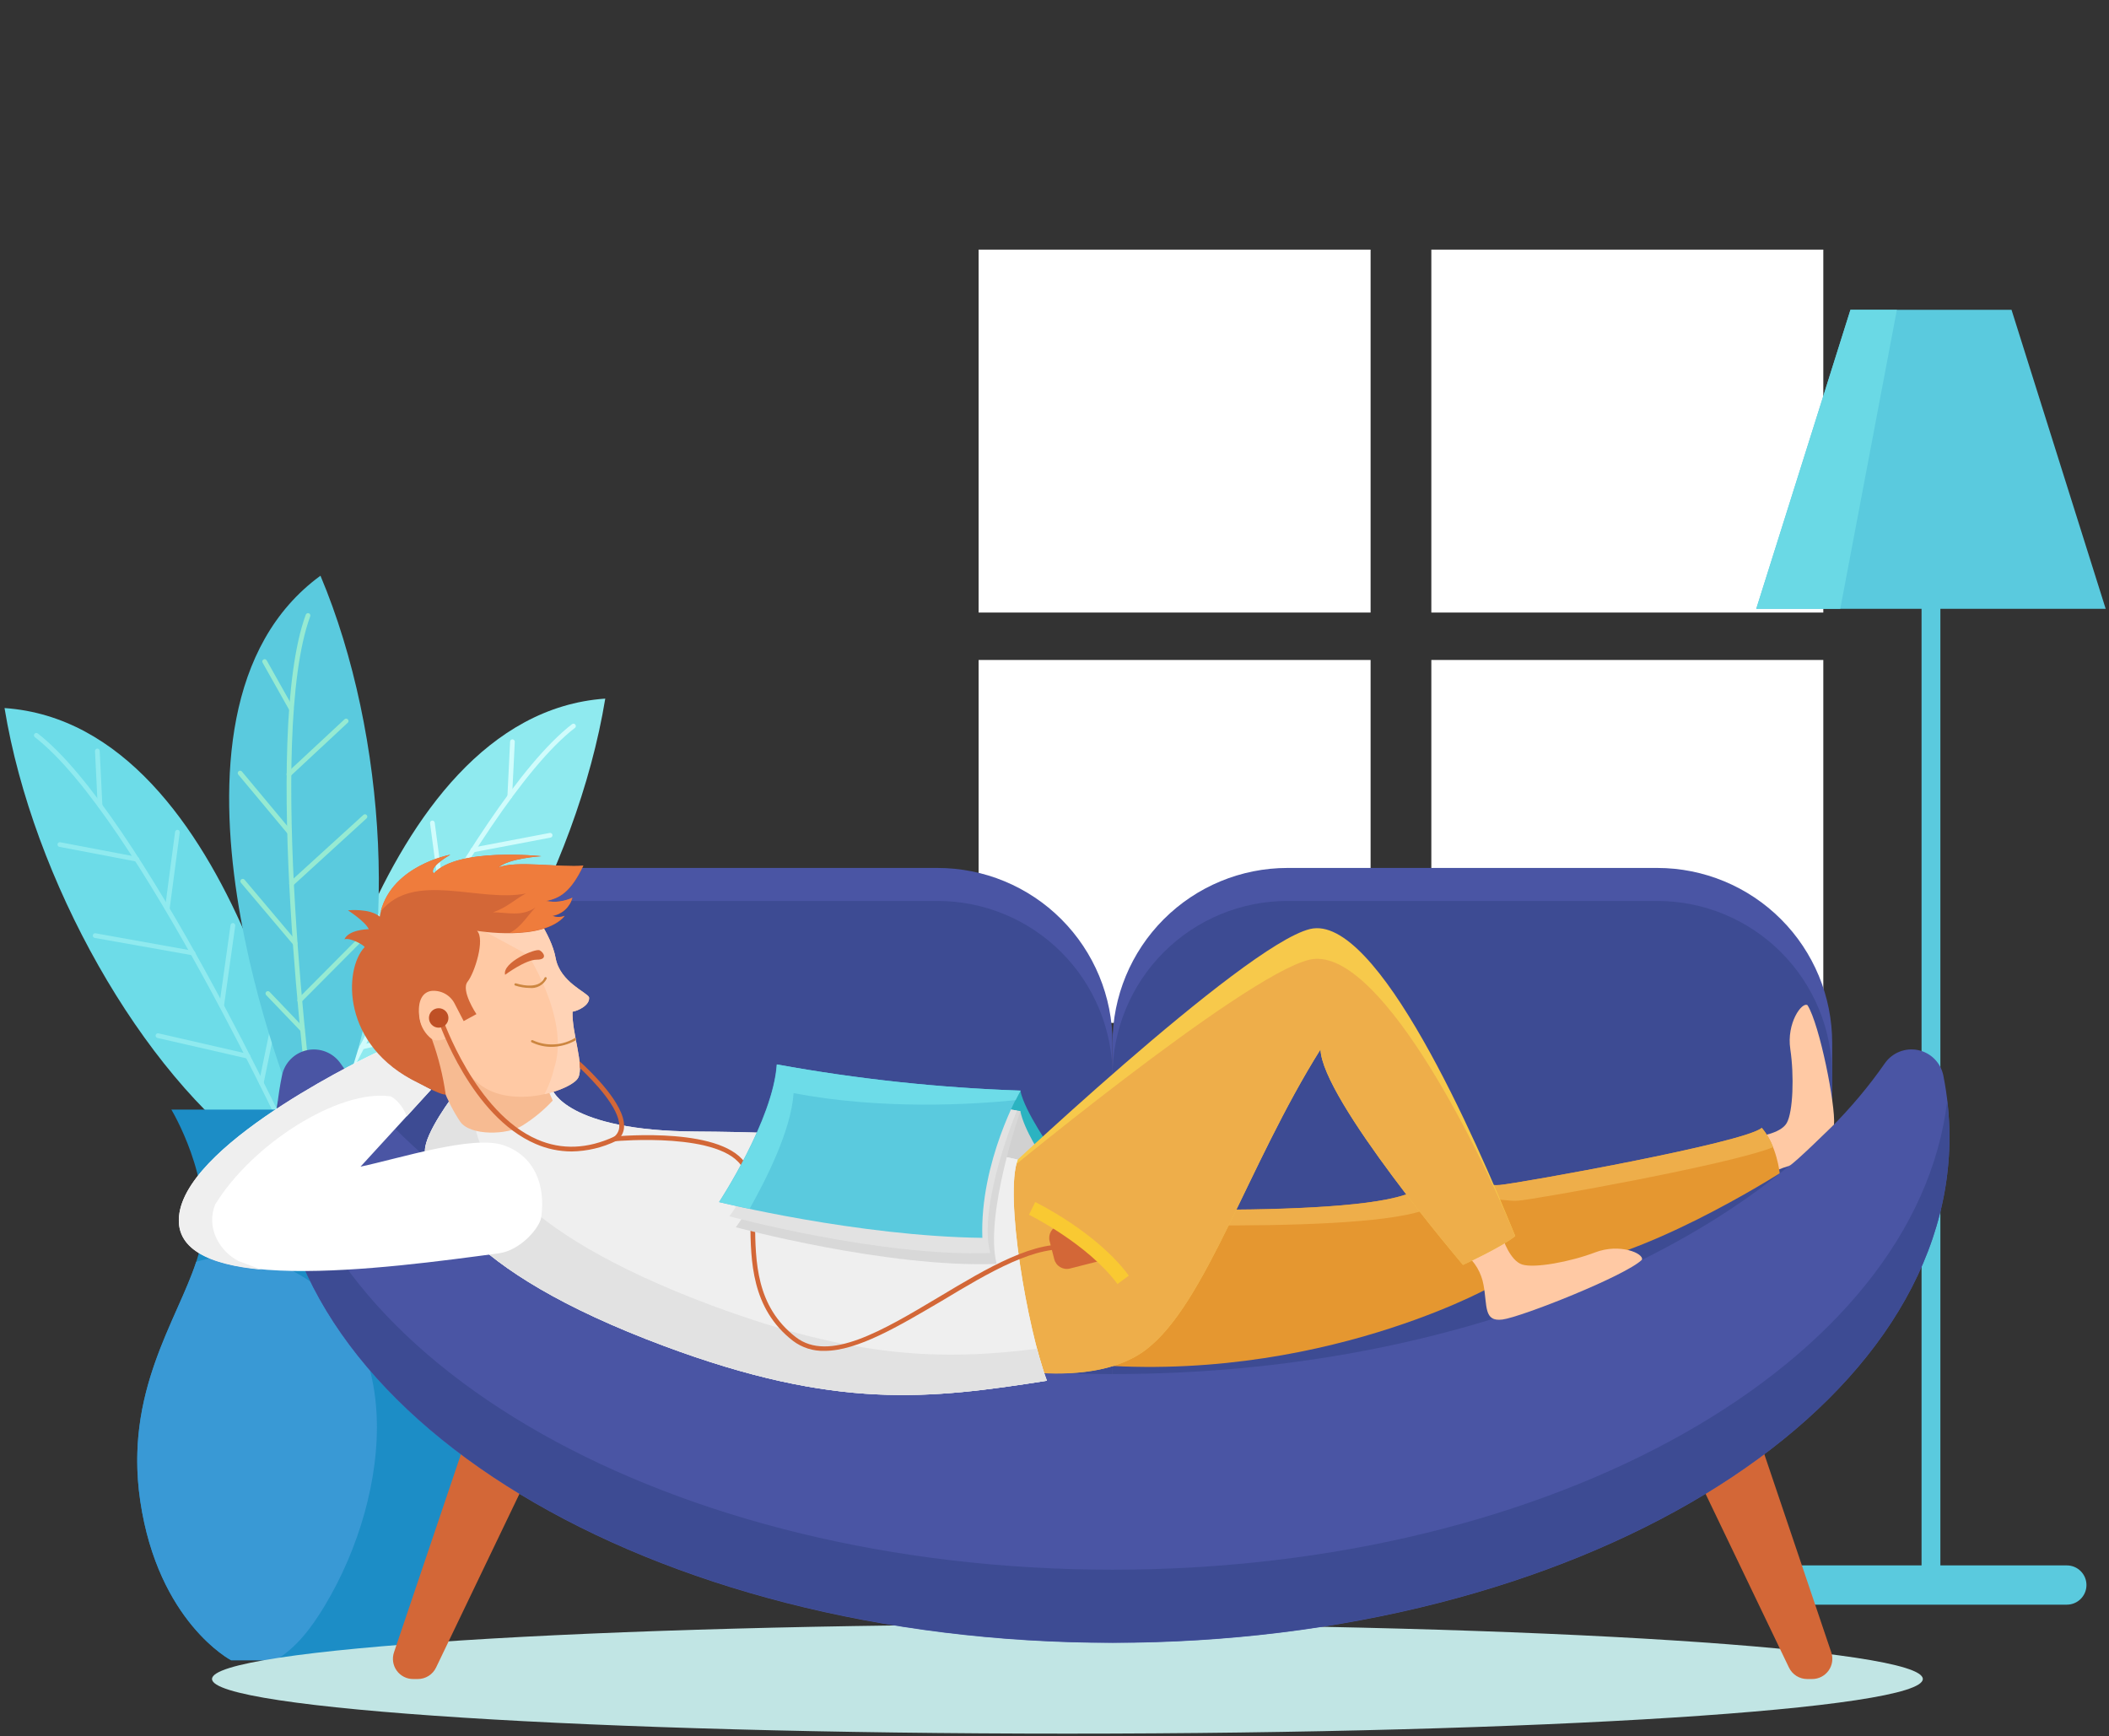 <svg width="266" height="219" viewBox="0 0 266 219" fill="none" xmlns="http://www.w3.org/2000/svg">
<rect x="0" y="0" width="266" height="219" fill="#333333" stroke="none"/>
<g clip-path="url(#clip0_481_6211)">
<path d="M37.759 143.833C37.759 143.833 46.669 90.189 76.339 88.12C72.775 109.816 59.054 134.166 44.091 144.852C29.129 155.537 37.759 143.833 37.759 143.833Z" fill="#8FEAEF"/>
<path d="M39.522 144.852C39.48 144.862 39.436 144.862 39.394 144.852C39.324 144.818 39.27 144.758 39.242 144.684C39.215 144.611 39.217 144.53 39.248 144.458C39.445 144.031 59.175 101.365 72.151 91.341C72.182 91.317 72.217 91.3 72.255 91.29C72.293 91.28 72.332 91.278 72.37 91.283C72.409 91.288 72.446 91.301 72.479 91.321C72.513 91.341 72.542 91.367 72.565 91.398C72.589 91.429 72.607 91.464 72.617 91.501C72.628 91.538 72.631 91.577 72.626 91.616C72.621 91.654 72.609 91.692 72.59 91.725C72.571 91.759 72.545 91.788 72.514 91.812C59.652 101.747 39.986 144.279 39.789 144.706C39.761 144.752 39.722 144.79 39.675 144.816C39.628 144.841 39.575 144.854 39.522 144.852Z" fill="#D0FCFC"/>
<path d="M64.279 100.728C64.201 100.723 64.127 100.688 64.075 100.63C64.023 100.571 63.995 100.495 63.999 100.416L64.336 93.543C64.337 93.503 64.346 93.464 64.362 93.428C64.378 93.392 64.401 93.36 64.431 93.333C64.46 93.306 64.494 93.286 64.531 93.272C64.569 93.259 64.608 93.254 64.648 93.257C64.725 93.263 64.798 93.299 64.85 93.357C64.902 93.415 64.93 93.49 64.928 93.568L64.591 100.448C64.589 100.487 64.58 100.525 64.563 100.561C64.546 100.596 64.523 100.628 64.494 100.654C64.465 100.68 64.431 100.7 64.394 100.713C64.357 100.726 64.318 100.731 64.279 100.728Z" fill="#D0FCFC"/>
<path d="M55.808 113.724C55.736 113.725 55.667 113.699 55.613 113.652C55.559 113.605 55.524 113.54 55.515 113.47L54.242 103.84C54.236 103.801 54.238 103.762 54.247 103.723C54.257 103.685 54.274 103.649 54.298 103.617C54.321 103.586 54.351 103.559 54.386 103.54C54.42 103.52 54.458 103.508 54.497 103.503C54.574 103.494 54.652 103.515 54.714 103.563C54.776 103.611 54.817 103.68 54.828 103.758L56.101 113.387C56.11 113.465 56.089 113.544 56.041 113.607C55.994 113.669 55.924 113.711 55.846 113.724H55.808Z" fill="#D0FCFC"/>
<path d="M48.953 125.968C48.882 125.969 48.813 125.944 48.759 125.897C48.705 125.85 48.67 125.785 48.661 125.714L47.242 115.595C47.232 115.516 47.254 115.438 47.301 115.375C47.349 115.312 47.418 115.27 47.496 115.257C47.574 115.25 47.652 115.272 47.714 115.319C47.777 115.366 47.819 115.435 47.833 115.512L49.253 125.631C49.262 125.709 49.24 125.788 49.193 125.851C49.146 125.914 49.076 125.956 48.998 125.968H48.953Z" fill="#D0FCFC"/>
<path d="M43.977 135.688C43.908 135.688 43.842 135.664 43.789 135.622C43.735 135.579 43.698 135.519 43.684 135.452L42.411 129.272C42.403 129.234 42.402 129.195 42.409 129.157C42.416 129.118 42.431 129.082 42.452 129.049C42.473 129.017 42.501 128.989 42.533 128.967C42.566 128.945 42.602 128.93 42.64 128.922C42.718 128.907 42.798 128.924 42.864 128.968C42.929 129.012 42.975 129.08 42.99 129.158L44.263 135.331C44.278 135.409 44.262 135.489 44.218 135.555C44.173 135.62 44.105 135.666 44.028 135.681L43.977 135.688Z" fill="#D0FCFC"/>
<path d="M45.625 132.366C45.558 132.366 45.493 132.343 45.441 132.301C45.389 132.26 45.353 132.202 45.339 132.136C45.321 132.06 45.335 131.979 45.377 131.912C45.419 131.846 45.485 131.798 45.561 131.78L56.922 129.171C56.96 129.161 56.999 129.16 57.038 129.166C57.077 129.172 57.114 129.186 57.147 129.207C57.18 129.227 57.209 129.255 57.231 129.287C57.254 129.319 57.27 129.355 57.278 129.393C57.295 129.47 57.282 129.551 57.24 129.617C57.198 129.684 57.132 129.732 57.055 129.75L45.695 132.359L45.625 132.366Z" fill="#D0FCFC"/>
<path d="M52.568 119.357C52.498 119.356 52.431 119.331 52.377 119.286C52.324 119.24 52.288 119.178 52.276 119.109C52.268 119.07 52.269 119.03 52.277 118.992C52.285 118.954 52.301 118.918 52.324 118.885C52.346 118.853 52.375 118.826 52.408 118.806C52.442 118.785 52.479 118.771 52.517 118.765L64.858 116.55C64.896 116.543 64.936 116.543 64.974 116.552C65.013 116.56 65.049 116.576 65.081 116.598C65.113 116.621 65.14 116.65 65.161 116.683C65.182 116.716 65.195 116.753 65.202 116.792C65.215 116.869 65.196 116.949 65.151 117.013C65.106 117.078 65.037 117.122 64.96 117.136L52.619 119.35L52.568 119.357Z" fill="#D0FCFC"/>
<path d="M59.633 107.512C59.56 107.51 59.49 107.481 59.437 107.43C59.384 107.38 59.351 107.312 59.344 107.239C59.338 107.166 59.359 107.093 59.403 107.034C59.446 106.976 59.51 106.935 59.582 106.92L69.306 105.068C69.346 105.057 69.388 105.055 69.428 105.061C69.469 105.067 69.508 105.081 69.543 105.103C69.578 105.124 69.608 105.153 69.632 105.187C69.655 105.221 69.671 105.259 69.679 105.299C69.687 105.34 69.686 105.381 69.677 105.421C69.669 105.462 69.651 105.499 69.627 105.533C69.603 105.566 69.572 105.594 69.537 105.615C69.501 105.636 69.462 105.649 69.421 105.654L59.69 107.506L59.633 107.512Z" fill="#D0FCFC"/>
<path d="M39.153 145.005C39.153 145.005 30.268 91.36 0.572 89.311C4.136 111.006 17.858 135.356 32.82 146.042C47.782 156.728 39.153 145.005 39.153 145.005Z" fill="#6DDCE8"/>
<path d="M37.389 146.023C37.431 146.033 37.475 146.033 37.517 146.023C37.587 145.989 37.642 145.928 37.669 145.855C37.696 145.782 37.694 145.701 37.663 145.629C37.466 145.202 17.737 102.536 4.76 92.512C4.729 92.488 4.694 92.471 4.656 92.461C4.619 92.451 4.579 92.449 4.541 92.454C4.502 92.459 4.465 92.472 4.432 92.492C4.398 92.512 4.369 92.538 4.346 92.569C4.322 92.6 4.304 92.635 4.294 92.672C4.283 92.709 4.28 92.748 4.285 92.787C4.29 92.825 4.302 92.862 4.321 92.896C4.341 92.93 4.366 92.959 4.397 92.983C17.247 102.892 36.925 145.425 37.122 145.851C37.146 145.902 37.184 145.945 37.231 145.976C37.279 146.006 37.333 146.022 37.389 146.023Z" fill="#8FEAEF"/>
<path d="M12.632 101.899C12.711 101.894 12.784 101.859 12.836 101.8C12.889 101.742 12.916 101.666 12.912 101.587L12.575 94.714C12.574 94.674 12.566 94.635 12.549 94.599C12.533 94.563 12.51 94.531 12.48 94.504C12.451 94.477 12.417 94.457 12.38 94.443C12.342 94.43 12.303 94.425 12.263 94.427C12.186 94.434 12.113 94.47 12.061 94.528C12.009 94.586 11.981 94.661 11.983 94.739L12.32 101.619C12.322 101.658 12.332 101.696 12.348 101.732C12.365 101.767 12.388 101.799 12.417 101.825C12.447 101.851 12.48 101.871 12.517 101.884C12.554 101.896 12.593 101.902 12.632 101.899Z" fill="#8FEAEF"/>
<path d="M21.103 114.895C21.175 114.896 21.244 114.87 21.298 114.823C21.352 114.776 21.387 114.711 21.396 114.64L22.669 105.011C22.675 104.972 22.674 104.932 22.664 104.894C22.654 104.856 22.637 104.82 22.613 104.788C22.59 104.757 22.56 104.73 22.526 104.711C22.491 104.691 22.453 104.679 22.414 104.674C22.337 104.665 22.259 104.686 22.197 104.734C22.135 104.781 22.095 104.851 22.083 104.928L20.811 114.558C20.801 114.636 20.823 114.715 20.87 114.777C20.918 114.84 20.987 114.882 21.065 114.895H21.103Z" fill="#8FEAEF"/>
<path d="M27.958 127.14C28.029 127.141 28.098 127.115 28.152 127.069C28.206 127.022 28.241 126.957 28.25 126.886L29.67 116.767C29.679 116.688 29.657 116.61 29.61 116.547C29.563 116.484 29.493 116.442 29.415 116.429C29.337 116.422 29.259 116.444 29.197 116.491C29.134 116.538 29.092 116.607 29.078 116.684L27.659 126.803C27.649 126.881 27.671 126.96 27.718 127.023C27.765 127.086 27.835 127.128 27.913 127.14H27.958Z" fill="#8FEAEF"/>
<path d="M32.96 136.859C33.028 136.859 33.095 136.835 33.148 136.793C33.201 136.75 33.238 136.69 33.253 136.623L34.526 130.443C34.534 130.405 34.535 130.366 34.528 130.328C34.521 130.289 34.506 130.253 34.485 130.22C34.463 130.188 34.436 130.16 34.403 130.138C34.371 130.116 34.335 130.101 34.297 130.093C34.219 130.078 34.139 130.095 34.073 130.139C34.007 130.183 33.962 130.251 33.946 130.329L32.674 136.502C32.659 136.58 32.675 136.66 32.719 136.726C32.763 136.791 32.831 136.837 32.909 136.852L32.96 136.859Z" fill="#8FEAEF"/>
<path d="M31.286 133.536C31.353 133.537 31.418 133.514 31.47 133.472C31.522 133.431 31.558 133.372 31.573 133.307C31.59 133.231 31.576 133.15 31.534 133.083C31.493 133.017 31.426 132.969 31.35 132.951L19.989 130.342C19.951 130.332 19.912 130.33 19.873 130.337C19.834 130.343 19.797 130.357 19.764 130.378C19.731 130.398 19.702 130.426 19.68 130.458C19.657 130.49 19.641 130.526 19.633 130.564C19.616 130.641 19.63 130.721 19.671 130.788C19.713 130.855 19.779 130.903 19.856 130.921L31.248 133.53L31.286 133.536Z" fill="#8FEAEF"/>
<path d="M24.343 120.528C24.413 120.527 24.481 120.502 24.534 120.457C24.588 120.411 24.623 120.349 24.636 120.279C24.643 120.241 24.642 120.201 24.634 120.163C24.626 120.125 24.61 120.088 24.587 120.056C24.565 120.024 24.536 119.997 24.503 119.976C24.469 119.956 24.432 119.942 24.394 119.936L12.053 117.721C12.015 117.714 11.975 117.714 11.937 117.722C11.899 117.731 11.862 117.747 11.83 117.769C11.798 117.792 11.771 117.82 11.75 117.854C11.729 117.887 11.716 117.924 11.71 117.963C11.697 118.04 11.715 118.12 11.76 118.184C11.805 118.249 11.874 118.292 11.951 118.306L24.292 120.496L24.343 120.528Z" fill="#8FEAEF"/>
<path d="M17.278 108.684C17.352 108.681 17.421 108.652 17.474 108.602C17.528 108.551 17.56 108.483 17.567 108.41C17.573 108.337 17.552 108.265 17.509 108.206C17.465 108.147 17.401 108.107 17.329 108.092L7.605 106.24C7.527 106.225 7.447 106.241 7.381 106.285C7.315 106.329 7.27 106.398 7.255 106.475C7.241 106.552 7.259 106.631 7.303 106.695C7.347 106.759 7.414 106.804 7.49 106.819L17.247 108.677L17.278 108.684Z" fill="#8FEAEF"/>
<path d="M37.402 140.314C37.402 140.314 16.4 90.17 40.419 72.617C48.941 92.875 50.284 120.795 43.302 137.813C36.32 154.831 37.402 140.314 37.402 140.314Z" fill="#5ACADE"/>
<path d="M39.432 140.225C39.398 140.248 39.359 140.261 39.318 140.263C39.279 140.269 39.239 140.268 39.201 140.258C39.163 140.249 39.127 140.231 39.095 140.208C39.063 140.184 39.037 140.154 39.017 140.12C38.998 140.086 38.985 140.048 38.981 140.008C38.923 139.544 32.922 92.913 38.567 77.53C38.596 77.457 38.651 77.398 38.722 77.365C38.793 77.331 38.874 77.327 38.949 77.352C39.023 77.379 39.083 77.435 39.117 77.506C39.15 77.578 39.154 77.659 39.127 77.734C33.526 93.008 39.509 139.468 39.572 139.932C39.578 139.989 39.568 140.046 39.544 140.098C39.519 140.15 39.48 140.194 39.432 140.225Z" fill="#96EAD2"/>
<path d="M36.912 89.712C36.878 89.731 36.84 89.743 36.801 89.748C36.762 89.752 36.723 89.749 36.685 89.739C36.647 89.728 36.612 89.71 36.581 89.686C36.55 89.662 36.524 89.631 36.505 89.597L33.119 83.583C33.098 83.55 33.084 83.512 33.079 83.473C33.073 83.434 33.076 83.395 33.087 83.357C33.098 83.319 33.116 83.284 33.142 83.254C33.167 83.224 33.198 83.199 33.234 83.182C33.267 83.162 33.304 83.149 33.343 83.144C33.382 83.139 33.421 83.142 33.459 83.153C33.496 83.163 33.531 83.182 33.562 83.206C33.592 83.231 33.617 83.262 33.635 83.296L37.014 89.311C37.05 89.378 37.06 89.457 37.041 89.531C37.023 89.605 36.976 89.67 36.912 89.712Z" fill="#96EAD2"/>
<path d="M36.658 105.221C36.597 105.259 36.525 105.273 36.455 105.262C36.384 105.25 36.321 105.213 36.276 105.158L30.052 97.699C30.003 97.637 29.979 97.559 29.986 97.481C29.994 97.403 30.03 97.33 30.09 97.279C30.151 97.228 30.229 97.204 30.308 97.211C30.386 97.218 30.459 97.256 30.51 97.317L36.728 104.776C36.753 104.806 36.773 104.84 36.785 104.878C36.797 104.915 36.801 104.955 36.798 104.994C36.794 105.033 36.783 105.071 36.764 105.106C36.746 105.141 36.72 105.171 36.69 105.196L36.658 105.221Z" fill="#96EAD2"/>
<path d="M37.377 119.223C37.315 119.26 37.242 119.274 37.171 119.262C37.1 119.25 37.035 119.214 36.989 119.159L30.401 111.363C30.373 111.334 30.351 111.298 30.336 111.26C30.322 111.221 30.315 111.18 30.317 111.139C30.319 111.098 30.33 111.058 30.349 111.021C30.367 110.984 30.393 110.951 30.424 110.925C30.456 110.898 30.493 110.879 30.532 110.867C30.572 110.856 30.614 110.853 30.654 110.858C30.695 110.863 30.735 110.877 30.77 110.898C30.805 110.919 30.836 110.948 30.86 110.981L37.447 118.79C37.497 118.851 37.522 118.929 37.514 119.008C37.507 119.087 37.469 119.16 37.409 119.21L37.377 119.223Z" fill="#96EAD2"/>
<path d="M38.306 130.125C38.248 130.161 38.18 130.175 38.112 130.166C38.045 130.157 37.983 130.124 37.937 130.074L33.577 125.524C33.549 125.496 33.527 125.464 33.512 125.428C33.496 125.392 33.489 125.353 33.489 125.314C33.489 125.275 33.496 125.236 33.512 125.2C33.527 125.164 33.549 125.131 33.577 125.104C33.633 125.049 33.709 125.018 33.787 125.018C33.866 125.018 33.941 125.049 33.997 125.104L38.351 129.661C38.406 129.717 38.437 129.792 38.437 129.871C38.437 129.949 38.406 130.025 38.351 130.081L38.306 130.125Z" fill="#96EAD2"/>
<path d="M37.956 126.421C37.9 126.455 37.834 126.47 37.768 126.463C37.703 126.457 37.641 126.428 37.593 126.383C37.564 126.356 37.541 126.323 37.525 126.287C37.51 126.251 37.502 126.212 37.502 126.173C37.502 126.133 37.51 126.094 37.525 126.058C37.541 126.022 37.564 125.989 37.593 125.963L45.822 117.689C45.88 117.644 45.952 117.621 46.025 117.626C46.098 117.63 46.167 117.661 46.219 117.713C46.27 117.764 46.301 117.833 46.306 117.906C46.31 117.979 46.288 118.052 46.242 118.109L38.013 126.383L37.956 126.421Z" fill="#96EAD2"/>
<path d="M36.912 111.713C36.849 111.747 36.777 111.756 36.707 111.741C36.638 111.726 36.576 111.686 36.533 111.629C36.491 111.573 36.469 111.503 36.473 111.432C36.477 111.361 36.507 111.294 36.556 111.242L45.822 102.797C45.849 102.769 45.882 102.746 45.918 102.731C45.954 102.716 45.993 102.708 46.032 102.708C46.071 102.708 46.11 102.716 46.146 102.731C46.182 102.746 46.215 102.769 46.242 102.797C46.297 102.853 46.328 102.928 46.328 103.007C46.328 103.085 46.297 103.161 46.242 103.217L36.976 111.681L36.912 111.713Z" fill="#96EAD2"/>
<path d="M36.594 97.921C36.531 97.959 36.456 97.973 36.384 97.959C36.312 97.946 36.247 97.906 36.202 97.848C36.157 97.789 36.136 97.717 36.141 97.643C36.146 97.57 36.178 97.501 36.231 97.45L43.48 90.704C43.54 90.66 43.613 90.641 43.686 90.648C43.76 90.655 43.828 90.689 43.877 90.744C43.927 90.798 43.955 90.869 43.956 90.943C43.956 91.016 43.93 91.088 43.881 91.143L36.639 97.889L36.594 97.921Z" fill="#96EAD2"/>
<path d="M51.283 156.722C49.775 148.715 55.057 139.958 55.057 139.958H21.612C21.612 139.958 26.901 148.715 25.393 156.722C23.884 164.728 15.426 174.083 17.692 189.339C19.958 204.594 29.148 209.418 29.148 209.418H47.49C47.49 209.418 56.699 204.588 58.945 189.339C61.192 174.09 52.791 164.722 51.283 156.722Z" fill="#1C8DC6"/>
<path d="M41.005 202.462C49.418 188.403 51.697 166.822 35.658 159.7C32.197 158.239 28.331 158.049 24.744 159.165C22.293 166.65 15.649 175.611 17.692 189.339C19.951 204.613 29.148 209.418 29.148 209.418H34.748C37.345 207.846 39.222 205.44 41.005 202.462Z" fill="#3999D5"/>
<path d="M172.867 31.486H123.429V77.264H172.867V31.486Z" fill="white"/>
<path d="M229.967 31.486H180.529V77.264H229.967V31.486Z" fill="white"/>
<path d="M172.867 83.246H123.429V129.023H172.867V83.246Z" fill="white"/>
<path d="M229.967 83.246H180.529V129.023H229.967V83.246Z" fill="white"/>
<path d="M253.706 39.077H248.532H238.565H233.391L221.509 76.792H238.565H248.532H265.582L253.706 39.077Z" fill="#5ACADE"/>
<path d="M232.106 76.792L239.246 39.077H238.565H233.391L221.509 76.792" fill="#6AD9E5"/>
<path d="M244.732 68.785H242.358V199.037H244.732V68.785Z" fill="#5ACADE"/>
<path d="M260.681 197.453H226.416C225.049 197.453 223.94 198.562 223.94 199.929C223.94 201.296 225.049 202.405 226.416 202.405H260.681C262.049 202.405 263.157 201.296 263.157 199.929C263.157 198.562 262.049 197.453 260.681 197.453Z" fill="#5ACADE"/>
<path d="M134.63 218.672C194.215 218.672 242.518 215.586 242.518 211.779C242.518 207.973 194.215 204.887 134.63 204.887C75.045 204.887 26.742 207.973 26.742 211.779C26.742 215.586 75.045 218.672 134.63 218.672Z" fill="#C1E5E4"/>
<path d="M204.949 167.241L225.633 210.334C225.841 210.77 226.168 211.138 226.577 211.395C226.986 211.652 227.46 211.787 227.943 211.785H228.542C228.949 211.788 229.351 211.693 229.715 211.508C230.078 211.324 230.392 211.054 230.629 210.723C230.867 210.392 231.022 210.009 231.08 209.605C231.139 209.202 231.1 208.791 230.966 208.405L215.056 161.31L204.949 167.241Z" fill="#D36737"/>
<path d="M75.684 167.241L55 210.334C54.792 210.769 54.466 211.136 54.058 211.393C53.65 211.65 53.178 211.786 52.696 211.785H52.123C51.715 211.788 51.313 211.693 50.95 211.508C50.586 211.324 50.273 211.054 50.035 210.723C49.797 210.392 49.643 210.009 49.584 209.605C49.526 209.202 49.565 208.791 49.698 208.405L65.609 161.31L75.684 167.241Z" fill="#D36737"/>
<path d="M140.319 188.154L49.545 169.774V131.55C49.545 125.696 51.871 120.082 56.01 115.943C60.149 111.804 65.763 109.479 71.617 109.479H118.248C124.102 109.479 129.716 111.804 133.855 115.943C137.994 120.082 140.319 125.696 140.319 131.55V188.154Z" fill="#4A55A4"/>
<path d="M140.319 192.311L49.545 173.956V135.707C49.547 129.854 51.873 124.242 56.012 120.104C60.151 115.966 65.764 113.642 71.617 113.642H118.248C124.101 113.642 129.714 115.966 133.853 120.104C137.992 124.242 140.318 129.854 140.319 135.707V192.311Z" fill="#3D4B93"/>
<path d="M140.319 188.154L231.087 169.774V131.55C231.087 125.697 228.763 120.084 224.625 115.945C220.487 111.806 214.875 109.48 209.022 109.479H162.385C156.532 109.48 150.92 111.806 146.782 115.945C142.644 120.084 140.319 125.697 140.319 131.55V188.154Z" fill="#4A55A4"/>
<path d="M140.319 192.311L231.087 173.956V135.707C231.087 129.855 228.763 124.242 224.625 120.104C220.487 115.966 214.874 113.642 209.022 113.642H162.385C156.532 113.642 150.92 115.966 146.782 120.104C142.644 124.242 140.319 129.855 140.319 135.707V192.311Z" fill="#3D4B93"/>
<path d="M140.319 173.319C96.457 173.319 58.856 157.148 42.946 134.128C42.487 133.471 41.846 132.962 41.101 132.666C40.357 132.369 39.541 132.297 38.757 132.459C37.971 132.621 37.251 133.009 36.685 133.576C36.118 134.143 35.73 134.864 35.569 135.649C35.042 138.202 34.771 140.801 34.761 143.407C34.761 178.653 82.016 207.222 140.319 207.222C198.623 207.222 245.878 178.634 245.878 143.407C245.876 140.8 245.616 138.199 245.101 135.643C244.94 134.858 244.552 134.137 243.986 133.57C243.42 133.003 242.699 132.614 241.914 132.453C241.129 132.291 240.314 132.363 239.57 132.659C238.825 132.956 238.184 133.464 237.725 134.122C221.783 157.122 184.176 173.319 140.319 173.319Z" fill="#4A55A4"/>
<path d="M140.319 197.994C84.594 197.994 38.962 171.9 35.035 138.806C34.854 140.322 34.763 141.848 34.761 143.375C34.761 178.621 82.016 207.19 140.319 207.19C198.623 207.19 245.878 178.634 245.878 143.407C245.874 141.88 245.781 140.354 245.598 138.837C241.671 171.894 196.039 197.994 140.319 197.994Z" fill="#3D4B93"/>
<path d="M132.771 145.196C132.771 145.196 129.207 140.2 128.692 137.559C125.427 139.156 116.071 143.535 116.071 143.535L131.066 148.448L132.771 145.196Z" fill="#2BB3C1"/>
<path d="M131.486 145.991C131.486 145.991 129.163 142.548 128.692 140.148C127.368 140.25 126.146 140.371 126.146 140.371L125.631 145.864L129.449 147.079L131.486 145.991Z" fill="#D1D1D1"/>
<path d="M222.489 148.39C223.5 147.834 224.567 147.384 225.671 147.048C226.219 146.869 231.316 141.848 231.316 141.848C231.533 139.468 229.515 129.253 227.975 126.79C227.269 126.332 225.308 129.043 225.805 132.346C226.301 135.649 226.155 140.27 225.347 141.663C224.538 143.057 221.528 143.369 221.528 143.369L222.489 148.39Z" fill="#FFC9A4"/>
<path d="M129.729 152.075C129.729 152.075 167.514 153.889 177.105 150.739C186.257 148.34 186.925 149.663 189.197 149.466C191.469 149.269 219.981 144.19 222.209 142.262C224.118 144.483 224.468 147.99 224.468 147.99C224.468 147.99 206.324 159.598 195.193 160.044C193.366 159.954 187.683 162.5 187.683 162.5C187.683 162.5 163.829 175.668 133.293 171.658C135.966 159.35 129.729 152.075 129.729 152.075Z" fill="#E59730"/>
<path d="M135.903 171.977C137.697 160.674 132.033 154.055 132.033 154.055C132.033 154.055 169.818 155.869 179.409 152.718C188.555 150.319 189.229 151.643 191.501 151.445C193.627 151.286 218.32 146.876 223.641 144.699C223.3 143.814 222.817 142.99 222.209 142.262C219.981 144.171 191.488 149.262 189.197 149.466C186.906 149.67 186.238 148.321 177.105 150.739C167.514 153.921 129.729 152.075 129.729 152.075C129.729 152.075 135.966 159.35 133.293 171.678C134.172 171.792 135.037 171.888 135.903 171.977Z" fill="#EEAE4A"/>
<path d="M184.812 158.166C186.029 159.157 186.847 160.553 187.116 162.099C187.6 164.734 187.116 166.739 189.49 166.44C191.864 166.14 205.006 160.934 207.087 158.904C207.38 158.115 204.313 156.779 201.194 157.969C198.076 159.159 193.557 159.993 191.991 159.502C190.426 159.012 189.516 156.136 189.516 156.136L184.812 158.166Z" fill="#FFC9A4"/>
<path d="M124.682 149.701C124.682 149.701 156.752 119.267 165.217 117.186C173.681 115.105 186.136 143.655 191.113 155.907C189.477 157.23 184.52 159.541 184.52 159.541C184.52 159.541 166.7 138.608 166.553 132.352C157.344 147.028 152.1 164.479 144.526 170.239C136.953 175.999 122.009 171.677 122.009 171.677L124.682 149.701Z" fill="#F7C94B"/>
<path d="M124.682 149.701C124.682 149.701 156.65 123.124 165.115 121.062C173.579 119 186.117 143.674 191.113 155.926C189.477 157.25 184.52 159.56 184.52 159.56C184.52 159.56 166.7 138.628 166.553 132.371C157.344 147.048 152.1 164.498 144.526 170.258C136.953 176.018 122.009 171.696 122.009 171.696L124.682 149.701Z" fill="#EEAE4A"/>
<path d="M128.361 146.265C128.361 146.265 114.538 142.86 87.788 142.726C71.407 142.637 69.676 137.45 69.676 137.45L57.278 138.048C57.278 138.048 53.568 142.904 53.593 145.157C53.657 150.414 57.838 160.107 83.754 169.774C105.507 177.889 117.211 176.476 132.033 174.16C129.57 167.541 126.662 150.802 128.361 146.265Z" fill="#EFEFEF"/>
<path d="M128.361 146.265C128.361 146.265 114.538 142.86 87.788 142.726C71.407 142.637 69.676 137.45 69.676 137.45L57.278 138.048C57.278 138.048 53.568 142.904 53.593 145.157C53.657 150.414 57.838 160.107 83.754 169.774C105.507 177.889 117.211 176.476 132.033 174.16C129.57 167.541 126.662 150.802 128.361 146.265Z" fill="#EFEFEF"/>
<path d="M89.838 164.69C63.922 155.022 59.741 145.329 59.684 140.073C59.744 139.313 59.961 138.574 60.32 137.902L57.297 138.049C57.297 138.049 53.587 142.905 53.612 145.158C53.676 150.415 57.857 160.107 83.773 169.775C105.526 177.889 117.23 176.476 132.052 174.16C131.645 173.065 131.225 171.684 130.779 170.131C119.075 171.595 107.906 171.41 89.838 164.69Z" fill="#E2E2E2"/>
<path d="M47.515 132.734C47.515 132.734 24.19 143.636 22.637 152.954C20.823 163.856 48.973 159.955 62.898 158.09C65.698 157.714 68.078 154.825 68.263 153.546C68.855 149.383 67.321 145.724 63.464 144.438C59.607 143.153 50.379 146.119 45.472 147.156C45.472 147.156 48.069 144.336 54.382 137.431C52.664 136.407 50.596 135.859 47.515 132.734Z" fill="white"/>
<path d="M27.137 151.929C31.884 144.209 42.704 137.45 49.106 138.271C49.59 138.271 50.831 139.423 51.302 140.817L54.357 137.463C52.664 136.407 50.596 135.872 47.515 132.747C47.515 132.747 24.19 143.649 22.637 152.986C21.873 157.581 26.456 159.547 32.998 160.152C32.031 159.802 31.089 159.439 30.102 159.07C27.729 157.867 25.947 154.901 27.137 151.929Z" fill="#EFEFEF"/>
<path d="M53.593 128.827C53.593 128.827 54.618 136.413 58.048 141.485C59.321 143.306 64.043 143.166 65.895 141.969C67.302 141.092 68.586 140.033 69.714 138.819L67.862 134.555C67.862 134.555 56.151 126.663 53.593 128.827Z" fill="#F7BB92"/>
<path d="M66.71 114.265C66.71 114.265 69.523 117.765 70.077 120.833C70.63 123.9 74.08 125.186 74.296 125.803C74.423 126.796 72.89 127.521 72.209 127.611C72.12 130.334 73.698 134.344 72.934 135.922C72.171 137.501 64.559 140.034 60.441 136.731C57.087 134.039 56.68 130.831 56.68 130.831C56.68 130.831 54.516 132.002 53.498 130.296C52.479 128.591 52.257 124.969 54.516 124.454C56.775 123.938 57.03 125.052 57.03 125.052C57.03 125.052 53.154 120.96 54.605 117.504C56.056 114.048 64.572 111.891 66.71 114.265Z" fill="#FFC9A4"/>
<path d="M56.603 124.55C56.858 124.868 57.03 125.053 57.03 125.053C56.958 124.836 56.805 124.656 56.603 124.55Z" fill="#FFC9A4"/>
<path d="M74.296 125.803C74.08 125.167 70.63 123.894 70.077 120.833C69.523 117.772 66.71 114.265 66.71 114.265C65.138 112.527 60.148 113.227 57.023 115.079C59.907 116.989 63.916 118.898 66.627 120.502C67.766 122.335 71.674 129.361 69.898 134.707C69.637 135.856 69.226 136.967 68.677 138.01C70.853 137.533 72.584 136.629 72.934 135.923C73.698 134.344 72.12 130.335 72.209 127.611C72.89 127.496 74.423 126.796 74.296 125.803Z" fill="#FFD3B6"/>
<path d="M60.167 117.409C60.167 117.409 68.409 118.822 71.229 115.551C70.722 115.754 70.157 115.754 69.65 115.551C70.248 115.452 70.805 115.185 71.256 114.78C71.707 114.375 72.033 113.85 72.196 113.266C71.157 113.736 69.997 113.867 68.88 113.642C70.567 113.324 71.999 112.534 73.583 109.187C70.764 109.467 64.921 108.474 62.84 109.448C64.113 108.245 68.288 107.997 68.288 107.997C68.288 107.997 57.698 106.857 54.726 110.173C53.988 109.384 56.807 107.812 56.807 107.812C56.807 107.812 48.985 109.238 47.897 115.621C46.624 114.533 43.888 114.825 43.888 114.825C43.888 114.825 46.115 116.264 46.51 117.206C46.217 117.206 43.964 117.301 43.442 118.479C44.187 118.23 45.918 119.223 45.988 119.465C43.359 122.24 42.996 131.914 52.753 136.591C56.081 138.373 56.209 138.036 56.209 138.036C55.877 135.697 55.308 133.399 54.51 131.175C54.51 131.137 54.51 131.093 54.465 131.067C53.64 130.432 53.083 129.51 52.906 128.483C52.556 126.001 53.453 125.091 54.471 124.983C55.062 124.938 55.653 125.071 56.168 125.365C56.683 125.659 57.098 126.1 57.361 126.631L58.481 128.795L60.091 127.917C60.091 127.917 58.086 124.938 58.977 123.825C59.868 122.711 61.211 118.447 60.167 117.409Z" fill="#D36737"/>
<path d="M68.855 113.642C70.541 113.324 71.973 112.534 73.558 109.187C70.739 109.467 64.896 108.474 62.815 109.448C64.088 108.245 68.263 107.997 68.263 107.997C68.263 107.997 57.673 106.857 54.7 110.173C53.962 109.384 56.782 107.812 56.782 107.812C56.782 107.812 49.501 109.136 48.012 114.966C52.199 109.791 60.435 113.877 66.334 112.7C65.144 113.292 63.954 114.482 62.172 115.074C63.954 115.074 65.736 115.672 67.518 114.482C66.621 115.386 65.717 116.964 64.298 117.664C66.786 117.664 69.752 117.218 71.229 115.506C70.722 115.709 70.157 115.709 69.65 115.506C70.248 115.408 70.805 115.14 71.256 114.735C71.707 114.33 72.033 113.805 72.196 113.222C71.155 113.712 69.985 113.859 68.855 113.642Z" fill="#EF7C3C"/>
<path d="M66.761 124.613C66.155 124.604 65.554 124.504 64.979 124.314C64.96 124.308 64.943 124.299 64.929 124.286C64.914 124.274 64.902 124.258 64.894 124.241C64.886 124.224 64.881 124.205 64.88 124.186C64.879 124.167 64.883 124.147 64.89 124.13C64.895 124.111 64.905 124.094 64.917 124.079C64.93 124.064 64.945 124.052 64.962 124.043C64.979 124.034 64.998 124.029 65.017 124.027C65.037 124.026 65.056 124.028 65.074 124.034C65.106 124.034 67.925 125.008 68.677 123.334C68.685 123.316 68.696 123.3 68.711 123.287C68.725 123.274 68.742 123.264 68.76 123.257C68.779 123.251 68.798 123.248 68.818 123.249C68.837 123.25 68.856 123.255 68.874 123.264C68.909 123.279 68.937 123.308 68.951 123.344C68.965 123.379 68.965 123.419 68.95 123.455C68.748 123.849 68.43 124.172 68.038 124.38C67.647 124.587 67.201 124.668 66.761 124.613Z" fill="#CC8640"/>
<path d="M67.187 131.206C67.17 131.198 67.151 131.193 67.131 131.192C67.112 131.191 67.092 131.193 67.074 131.2C67.055 131.206 67.039 131.217 67.024 131.23C67.01 131.243 66.998 131.259 66.99 131.276C66.98 131.294 66.975 131.313 66.973 131.333C66.971 131.352 66.974 131.372 66.981 131.391C66.987 131.409 66.998 131.426 67.011 131.441C67.025 131.455 67.042 131.466 67.06 131.474C67.836 131.849 68.686 132.045 69.548 132.046C70.633 132.038 71.696 131.748 72.635 131.206L72.578 130.895C71.775 131.389 70.863 131.676 69.922 131.731C68.981 131.785 68.041 131.605 67.187 131.206Z" fill="#CC8640"/>
<path d="M63.706 122.959C63.706 122.959 66.252 121.05 67.69 121.05C69.128 121.05 68.581 120.139 68.066 119.866C67.55 119.592 63.311 121.387 63.706 122.959Z" fill="#D36737"/>
<path d="M73.093 133.861L73.138 134.714C74.875 136.362 78.153 139.761 78.108 142.039C78.112 142.295 78.056 142.548 77.946 142.779C77.835 143.009 77.673 143.211 77.472 143.369C74.105 144.928 70.847 145.056 67.798 143.745C59.919 140.372 55.827 128.47 55.789 128.368C55.763 128.295 55.709 128.234 55.639 128.2C55.569 128.165 55.487 128.159 55.413 128.184C55.338 128.209 55.276 128.262 55.24 128.332C55.205 128.403 55.198 128.484 55.222 128.559C55.394 129.062 59.442 140.811 67.563 144.292C68.993 144.914 70.535 145.237 72.094 145.24C74.056 145.212 75.987 144.753 77.752 143.897L77.809 143.859C78.091 143.649 78.32 143.375 78.477 143.06C78.634 142.745 78.715 142.397 78.713 142.045C78.757 139.277 74.691 135.299 73.093 133.861Z" fill="#D36737"/>
<path d="M103.992 170.392C102.555 170.436 101.147 169.987 100.002 169.119C94.757 165.046 94.694 159.038 94.636 154.214C94.636 151.433 94.579 149.034 93.688 147.347C91.232 142.727 77.777 143.929 77.644 143.942C77.603 143.951 77.56 143.951 77.519 143.942C77.478 143.933 77.439 143.915 77.405 143.89C77.371 143.865 77.343 143.834 77.322 143.797C77.302 143.761 77.289 143.72 77.285 143.678C77.281 143.636 77.286 143.594 77.299 143.554C77.312 143.514 77.334 143.478 77.362 143.447C77.391 143.416 77.426 143.391 77.464 143.375C77.503 143.358 77.544 143.35 77.587 143.35C78.159 143.299 91.588 142.077 94.21 147.073C95.171 148.881 95.203 151.471 95.228 154.208C95.286 159.153 95.349 164.753 100.364 168.655C104.546 171.901 111.317 167.84 118.484 163.563C124.504 159.955 130.728 156.219 135.476 157.116C135.514 157.123 135.551 157.138 135.583 157.159C135.616 157.18 135.644 157.207 135.666 157.239C135.688 157.271 135.703 157.307 135.711 157.345C135.719 157.383 135.719 157.422 135.712 157.46C135.698 157.537 135.654 157.606 135.59 157.651C135.525 157.697 135.446 157.715 135.368 157.702C130.849 156.849 124.714 160.521 118.821 164.066C113.348 167.274 108.161 170.392 103.992 170.392Z" fill="#D36737"/>
<path d="M134.432 154.341L133.561 154.564C133.142 154.672 132.782 154.941 132.562 155.313C132.341 155.685 132.277 156.13 132.383 156.549L132.969 158.828C133.021 159.036 133.115 159.231 133.243 159.403C133.371 159.575 133.533 159.719 133.717 159.829C133.902 159.938 134.106 160.01 134.318 160.04C134.53 160.071 134.747 160.059 134.954 160.005L139.327 158.891L134.432 154.341Z" fill="#D36737"/>
<path d="M55.331 129.628C56.009 129.628 56.559 129.079 56.559 128.4C56.559 127.722 56.009 127.172 55.331 127.172C54.652 127.172 54.102 127.722 54.102 128.4C54.102 129.079 54.652 129.628 55.331 129.628Z" fill="#BF5025"/>
<path d="M140.943 161.959C137.163 156.867 129.857 153.259 129.787 153.227L130.563 151.623C130.881 151.776 138.334 155.442 142.375 160.902L140.943 161.959Z" fill="#F9C932"/>
<path d="M128.692 140.149C128.692 140.149 124.11 153.361 125.707 159.426C111.865 159.948 92.81 154.799 92.81 154.799C92.81 154.799 95.037 151.84 95.356 149.803C95.674 147.767 112.476 137.45 112.476 137.45L128.692 140.149Z" fill="#D8D8D8"/>
<path d="M128.265 140.079C128.265 140.079 123.295 151.98 124.892 158.045C111.05 158.567 91.995 153.418 91.995 153.418C91.995 153.418 94.223 150.459 94.541 148.429C94.859 146.398 111.343 137.45 111.343 137.45L128.265 140.079Z" fill="#E2E2E2"/>
<path d="M90.684 151.624C90.684 151.624 97.513 141.237 97.959 134.262C108.109 136.109 118.381 137.213 128.692 137.565C128.692 137.565 123.562 146.532 123.9 156.136C108.199 155.939 90.684 151.624 90.684 151.624Z" fill="#5ACADE"/>
<path d="M100.091 137.883C111.273 140.015 122.576 139.321 128.094 138.768C128.469 137.998 128.73 137.565 128.73 137.565C118.419 137.213 108.147 136.109 97.997 134.262C97.551 141.262 90.722 151.624 90.722 151.624C90.722 151.624 92.142 151.974 94.541 152.476C96.546 148.912 99.785 142.618 100.091 137.883Z" fill="#6DDCE8"/>
</g>
<defs>
<clipPath id="clip0_481_6211">
<rect width="265.016" height="217.997" fill="white" transform="translate(0.572 0.675)"/>
</clipPath>
</defs>
</svg>
